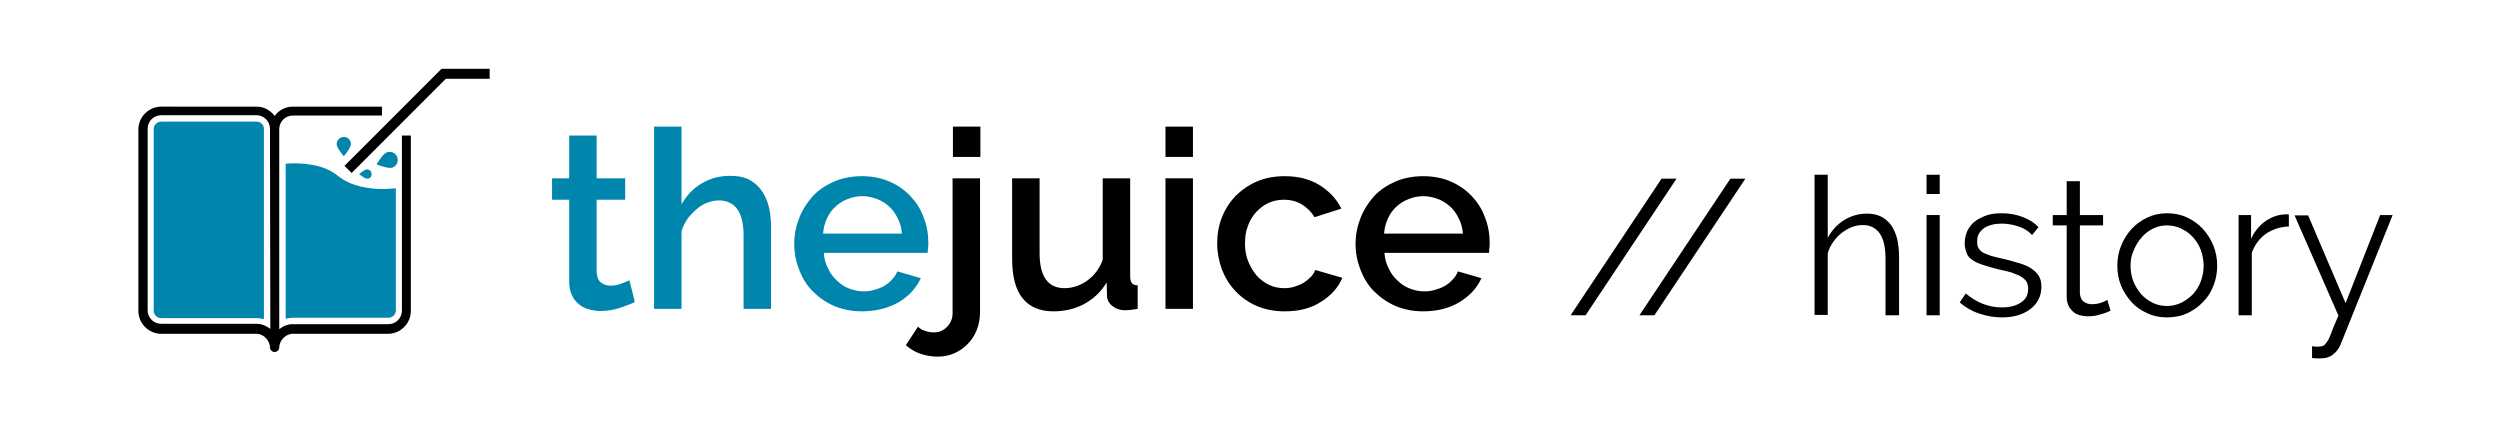 <?xml version="1.0" encoding="utf-8"?>
<!-- Generator: Adobe Illustrator 21.0.0, SVG Export Plug-In . SVG Version: 6.00 Build 0)  -->
<svg version="1.1" id="Capa_1" xmlns="http://www.w3.org/2000/svg" xmlns:xlink="http://www.w3.org/1999/xlink" x="0px" y="0px"
	 viewBox="0 0 701 122" style="enable-background:new 0 0 701 122;" xml:space="preserve">
<style type="text/css">
	.st0{fill:#0085AC;}
</style>
<g>
	<g>
		<path class="st0" d="M178,84.7c-1,0.5-2.3,1-4.1,1.6s-3.6,0.9-5.5,0.9c-1.2,0-2.4-0.2-3.4-0.5c-1.1-0.3-2-0.8-2.8-1.5
			s-1.5-1.5-1.9-2.6c-0.5-1-0.7-2.3-0.7-3.8V56h-4.8v-6h4.8V38h7.7v12h8v6h-8v20.4c0.1,1.3,0.5,2.3,1.2,2.8c0.7,0.6,1.6,0.9,2.7,0.9
			c1.1,0,2.1-0.2,3.1-0.6s1.7-0.7,2.2-0.9L178,84.7z"/>
		<path class="st0" d="M216.2,86.6h-7.7V66.1c0-3.4-0.6-5.8-1.8-7.5c-1.2-1.6-2.9-2.4-5.1-2.4c-1.1,0-2.1,0.2-3.2,0.6s-2.1,1-3,1.8
			c-1,0.8-1.8,1.7-2.6,2.7c-0.7,1.1-1.3,2.2-1.7,3.5v21.8h-7.7V35.5h7.7v21.8c1.4-2.5,3.3-4.5,5.7-5.9s5-2.1,7.9-2.1
			c2.3,0,4.2,0.4,5.6,1.2s2.6,1.9,3.5,3.3c0.9,1.4,1.5,2.9,1.9,4.7s0.5,3.7,0.5,5.7L216.2,86.6L216.2,86.6z"/>
		<path class="st0" d="M241.7,87.3c-2.8,0-5.4-0.5-7.8-1.5c-2.3-1-4.3-2.4-6-4.1s-2.9-3.7-3.8-6c-0.9-2.3-1.4-4.7-1.4-7.3
			c0-2.6,0.5-5,1.4-7.3s2.2-4.3,3.8-6.1c1.7-1.8,3.7-3.1,6-4.1s4.9-1.5,7.8-1.5c2.8,0,5.4,0.5,7.7,1.5s4.3,2.4,5.9,4.1
			c1.6,1.7,2.9,3.7,3.7,6c0.9,2.3,1.3,4.6,1.3,7.1c0,0.6,0,1.1-0.1,1.6c0,0.5-0.1,0.9-0.1,1.2H231c0.1,1.6,0.5,3.1,1.2,4.4
			c0.6,1.3,1.4,2.4,2.5,3.4c1,1,2.1,1.7,3.4,2.2c1.3,0.5,2.6,0.8,4,0.8c1,0,2-0.1,3-0.4s1.9-0.6,2.8-1.1c0.8-0.5,1.6-1.1,2.2-1.8
			c0.7-0.7,1.2-1.5,1.5-2.3l6.6,1.9c-1.3,2.8-3.3,5-6.3,6.8C249,86.4,245.6,87.3,241.7,87.3z M252.9,65.5c-0.1-1.5-0.5-3-1.2-4.3
			c-0.6-1.3-1.4-2.4-2.4-3.3c-1-0.9-2.1-1.6-3.4-2.1c-1.3-0.5-2.7-0.8-4.1-0.8c-1.4,0-2.8,0.3-4.1,0.8s-2.4,1.2-3.4,2.1
			c-1,0.9-1.8,2-2.4,3.3c-0.6,1.3-1,2.7-1.1,4.3H252.9z"/>
		<path d="M262.9,100c-1.7,0-3.3-0.3-4.8-0.8s-2.8-1.3-4.1-2.4l3.4-5.2c0.6,0.6,1.3,1,2.1,1.2c0.8,0.3,1.6,0.4,2.4,0.4
			c1.4,0,2.6-0.5,3.6-1.5s1.6-2.3,1.6-3.8V50h7.7v37.4c0,1.9-0.3,3.6-0.9,5.1s-1.5,2.9-2.6,4s-2.4,2-3.8,2.6
			C266.1,99.7,264.6,100,262.9,100z M267.2,44v-8.5h7.7V44H267.2z"/>
		<path d="M295.4,87.3c-3.8,0-6.7-1.2-8.7-3.7s-2.9-6.2-2.9-11.2V50h7.7v20.9c0,6.6,2.3,9.9,7,9.9c2.2,0,4.3-0.7,6.2-2
			c2-1.4,3.5-3.3,4.5-5.9V50h7.7v27.5c0,0.9,0.2,1.5,0.5,1.9s0.9,0.6,1.6,0.6v6.6c-0.8,0.1-1.4,0.2-2,0.3c-0.5,0-1,0.1-1.5,0.1
			c-1.4,0-2.6-0.4-3.6-1.2c-1-0.8-1.5-1.8-1.5-3l-0.1-3.6c-1.6,2.7-3.8,4.7-6.4,6.1C301.4,86.6,298.6,87.3,295.4,87.3z"/>
		<path d="M326.8,44v-8.5h7.7V44H326.8z M326.8,86.6V50h7.7v36.6H326.8z"/>
		<path d="M341.3,68.3c0-2.6,0.4-5,1.3-7.3s2.2-4.3,3.8-6c1.7-1.7,3.7-3.1,6-4.1s4.9-1.5,7.8-1.5c3.8,0,7,0.8,9.8,2.5
			c2.7,1.7,4.8,3.9,6.1,6.6l-7.5,2.4c-0.9-1.5-2.1-2.7-3.6-3.6c-1.5-0.9-3.2-1.3-5-1.3c-1.5,0-3,0.3-4.3,0.9
			c-1.3,0.6-2.5,1.5-3.5,2.6s-1.8,2.4-2.3,3.9c-0.6,1.5-0.8,3.1-0.8,5c0,1.8,0.3,3.4,0.9,4.9s1.4,2.8,2.4,4c1,1.1,2.2,2,3.5,2.6
			s2.7,0.9,4.2,0.9c0.9,0,1.9-0.1,2.8-0.4s1.8-0.6,2.6-1.1c0.8-0.5,1.4-1,2-1.6s1-1.3,1.3-2l7.6,2.2c-1.2,2.8-3.2,5-6.1,6.8
			c-2.8,1.8-6.2,2.6-10.1,2.6c-2.8,0-5.4-0.5-7.8-1.5c-2.3-1-4.3-2.4-6-4.2c-1.7-1.8-2.9-3.8-3.8-6.1
			C341.8,73.3,341.3,70.8,341.3,68.3z"/>
		<path d="M399.1,87.3c-2.8,0-5.4-0.5-7.8-1.5c-2.3-1-4.3-2.4-6-4.1s-2.9-3.7-3.8-6s-1.4-4.7-1.4-7.3c0-2.6,0.5-5,1.4-7.3
			s2.2-4.3,3.8-6.1c1.7-1.8,3.7-3.1,6-4.1s4.9-1.5,7.8-1.5c2.8,0,5.4,0.5,7.7,1.5c2.3,1,4.3,2.4,5.9,4.1c1.6,1.7,2.9,3.7,3.7,6
			c0.9,2.3,1.3,4.6,1.3,7.1c0,0.6,0,1.1-0.1,1.6c0,0.5-0.1,0.9-0.1,1.2h-29.3c0.1,1.6,0.5,3.1,1.2,4.4c0.6,1.3,1.4,2.4,2.5,3.4
			c1,1,2.1,1.7,3.4,2.2s2.6,0.8,4,0.8c1,0,2-0.1,3-0.4s1.9-0.6,2.8-1.1c0.8-0.5,1.6-1.1,2.2-1.8c0.7-0.7,1.2-1.5,1.5-2.3l6.6,1.9
			c-1.3,2.8-3.3,5-6.3,6.8C406.4,86.4,403,87.3,399.1,87.3z M410.2,65.5c-0.1-1.5-0.5-3-1.2-4.3c-0.6-1.3-1.4-2.4-2.4-3.3
			c-1-0.9-2.1-1.6-3.4-2.1s-2.7-0.8-4.1-0.8s-2.8,0.3-4.1,0.8c-1.3,0.5-2.4,1.2-3.4,2.1c-1,0.9-1.8,2-2.4,3.3s-1,2.7-1.1,4.3H410.2z
			"/>
	</g>
	<g>
		<polygon class="st0" points="113,45.9 113,43.9 112.8,43.9 		"/>
		<g>
			<path class="st0" d="M94.6,49.2c-3.4-2.8-8.5-3.4-12.1-3.4c-0.8,0-1.6,0-2.4,0.1v43.5c0.7-0.2,1.4-0.3,2.1-0.3h26.7
				c1.1,0,2.1-0.9,2.1-2.1V52.8c-1.2,0.1-2.4,0.2-3.5,0.2C103.7,53,98.5,52.4,94.6,49.2z"/>
			<path class="st0" d="M71.9,34.1H45.2c-1.1,0-2.1,0.9-2.1,2.1v50.9c0,1.1,0.9,2.1,2.1,2.1h26.7c0.7,0,1.4,0.1,2.1,0.3V36.1
				C74,35,73.1,34.1,71.9,34.1z"/>
		</g>
		<path d="M112.7,38v12.8v36.3c0,2.1-1.7,3.8-3.8,3.8H82.1c-1.4,0-2.7,0.5-3.8,1.4v-48v-8.1c0-2.1,1.7-3.8,3.8-3.8h25v-2.5h-25
			c-2.1,0-3.9,1-5.1,2.6c-1.2-1.6-3-2.6-5.1-2.6H45.2c-3.5,0-6.4,2.9-6.4,6.4v50.9c0,3.5,2.9,6.4,6.4,6.4h26.7
			c2.2,0,3.8,2.1,3.8,3.8c0,0.7,0.6,1.3,1.3,1.3c0.7,0,1.3-0.6,1.3-1.3c0-1.8,1.7-3.8,3.8-3.8h26.7c3.5,0,6.4-2.9,6.4-6.4V38H112.7z
			 M75.8,92.2c-1.1-0.8-2.4-1.4-3.8-1.4H45.2c-2.1,0-3.8-1.7-3.8-3.8V36.1c0-2.1,1.7-3.8,3.8-3.8h26.7c2.1,0,3.8,1.7,3.8,3.8
			L75.8,92.2L75.8,92.2z"/>
		<polygon points="98.6,48.5 96.6,46.5 123.8,19.3 137.3,19.3 137.3,22.1 125,22.1 		"/>
		<path class="st0" d="M98.4,40.4c0,1.1-2,3.4-2,3.4s-2-2.3-2-3.4c0-1.1,0.9-2,2-2S98.4,39.3,98.4,40.4z"/>
		<path class="st0" d="M102.9,50.1c-0.7,0-2.2-1.3-2.2-1.3s1.5-1.3,2.2-1.3s1.3,0.6,1.3,1.3C104.2,49.6,103.7,50.1,102.9,50.1z"/>
		<path class="st0" d="M110,47c-1.2,0.4-4.4-0.9-4.4-0.9s1.7-3,2.9-3.4s2.5,0.2,2.9,1.4S111.2,46.6,110,47z"/>
	</g>
</g>
<g>
	<path d="M470.1,50.1l-25.5,38.3h-4.2l25.5-38.3H470.1z"/>
	<path d="M489.4,50.1l-25.5,38.3h-4.2l25.5-38.3H489.4z"/>
	<path d="M532.4,88.4h-3.7V72.7c0-3.2-0.5-5.6-1.6-7.2c-1.1-1.6-2.7-2.4-4.8-2.4c-1,0-2.1,0.2-3.1,0.6c-1,0.4-2,1-2.9,1.7
		c-0.9,0.7-1.7,1.6-2.3,2.5c-0.7,1-1.2,2-1.5,3.2v17.2h-3.7V49h3.7v17.7c1.1-2.1,2.7-3.8,4.6-5c2-1.2,4.1-1.8,6.4-1.8
		c1.6,0,3,0.3,4.1,0.9c1.1,0.6,2,1.4,2.8,2.5c0.7,1.1,1.2,2.3,1.6,3.8c0.3,1.5,0.5,3.1,0.5,4.9V88.4z"/>
	<path d="M540.2,54.4V49h3.7v5.4H540.2z M540.2,88.4V60.3h3.7v28.1H540.2z"/>
	<path d="M561.3,89c-2.2,0-4.3-0.4-6.4-1.1s-3.9-1.8-5.4-3.1l1.7-2.5c1.6,1.3,3.2,2.3,4.8,2.9c1.6,0.6,3.4,1,5.3,1
		c2.3,0,4.1-0.5,5.4-1.4c1.4-0.9,2-2.2,2-3.9c0-0.8-0.2-1.4-0.5-2c-0.4-0.5-0.9-1-1.6-1.4c-0.7-0.4-1.6-0.7-2.6-1.1
		c-1.1-0.3-2.3-0.6-3.7-0.9c-1.6-0.4-3-0.8-4.2-1.2c-1.2-0.4-2.2-0.8-2.9-1.3c-0.8-0.5-1.4-1.1-1.7-1.9s-0.6-1.7-0.6-2.8
		c0-1.4,0.3-2.6,0.8-3.7c0.6-1.1,1.3-2,2.3-2.7c1-0.7,2.1-1.2,3.3-1.6c1.3-0.4,2.6-0.5,4.1-0.5c2.2,0,4.1,0.4,5.9,1.1
		c1.8,0.7,3.2,1.6,4.3,2.8l-1.8,2.2c-1-1.1-2.3-1.9-3.8-2.4c-1.5-0.5-3.1-0.8-4.7-0.8c-1,0-1.9,0.1-2.7,0.3
		c-0.8,0.2-1.6,0.5-2.2,0.9c-0.6,0.4-1.1,1-1.5,1.6c-0.4,0.7-0.5,1.4-0.5,2.3c0,0.8,0.1,1.4,0.4,1.8c0.3,0.5,0.7,0.9,1.2,1.2
		c0.6,0.3,1.3,0.6,2.2,0.9s2,0.5,3.2,0.8c1.8,0.4,3.4,0.9,4.8,1.3c1.4,0.4,2.5,0.9,3.4,1.5s1.6,1.3,2.1,2.1c0.5,0.8,0.7,1.8,0.7,3
		c0,2.6-1,4.6-3,6.2C567.3,88.2,564.7,89,561.3,89z"/>
	<path d="M591.8,87.1c-0.2,0.1-0.5,0.3-0.9,0.4c-0.4,0.2-0.9,0.4-1.4,0.5c-0.5,0.2-1.2,0.3-1.8,0.5c-0.7,0.1-1.4,0.2-2.2,0.2
		c-0.8,0-1.5-0.1-2.3-0.3c-0.7-0.2-1.4-0.5-1.9-1c-0.5-0.5-1-1-1.3-1.7c-0.3-0.7-0.5-1.5-0.5-2.4V63.2h-3.9v-2.9h3.9v-9.5h3.7v9.5
		h6.5v2.9h-6.5v19.1c0.1,1,0.4,1.8,1.1,2.3s1.4,0.7,2.3,0.7c1,0,2-0.2,2.8-0.5c0.8-0.3,1.3-0.6,1.5-0.7L591.8,87.1z"/>
	<path d="M607.6,89c-2.1,0-3.9-0.4-5.6-1.2c-1.7-0.8-3.2-1.8-4.4-3.2c-1.2-1.3-2.2-2.9-2.9-4.6c-0.7-1.8-1-3.6-1-5.6
		c0-2,0.4-3.9,1.1-5.6s1.7-3.3,2.9-4.6s2.7-2.4,4.4-3.2c1.7-0.8,3.5-1.2,5.6-1.2c2,0,3.9,0.4,5.6,1.2c1.7,0.8,3.2,1.9,4.4,3.2
		c1.2,1.3,2.2,2.9,2.9,4.6s1.1,3.6,1.1,5.6c0,1.9-0.3,3.8-1,5.6c-0.7,1.8-1.6,3.3-2.9,4.6c-1.2,1.3-2.7,2.4-4.4,3.2
		S609.7,89,607.6,89z M597.4,74.5c0,1.6,0.3,3.1,0.8,4.4s1.3,2.5,2.2,3.6c0.9,1,2,1.8,3.2,2.4c1.2,0.6,2.6,0.9,4,0.9s2.7-0.3,4-0.9
		c1.2-0.6,2.3-1.4,3.3-2.4c0.9-1,1.7-2.2,2.2-3.6c0.5-1.4,0.8-2.8,0.8-4.4c0-1.5-0.3-3-0.8-4.4c-0.5-1.4-1.3-2.6-2.2-3.6
		c-0.9-1-2-1.8-3.3-2.4c-1.2-0.6-2.6-0.9-4-0.9s-2.7,0.3-3.9,0.9c-1.2,0.6-2.3,1.4-3.2,2.5c-0.9,1-1.7,2.3-2.2,3.6
		C597.7,71.4,597.4,72.9,597.4,74.5z"/>
	<path d="M641.8,63.5c-2.5,0.1-4.6,0.8-6.5,2.1c-1.8,1.3-3.1,3.1-3.9,5.3v17.5h-3.7V60.3h3.5V67c1-2.2,2.4-3.9,4.2-5.1
		s3.7-1.8,5.7-1.8c0.3,0,0.5,0,0.7,0.1V63.5z"/>
	<path d="M648.4,97.1c0.3,0,0.6,0.1,0.8,0.1c0.3,0,0.5,0,0.8,0c0.6,0,1.2-0.1,1.5-0.3c0.4-0.2,0.7-0.6,1.1-1.2
		c0.4-0.6,0.8-1.5,1.2-2.6c0.4-1.2,1.1-2.7,1.9-4.6l-12.3-28.1h3.8L657.7,85l9.7-24.7h3.5l-14.6,36.3c-0.4,1-1.1,2-2,2.7
		c-0.9,0.8-2.2,1.2-3.8,1.2c-0.4,0-0.7,0-1,0c-0.3,0-0.7-0.1-1.2-0.1V97.1z"/>
</g>
</svg>
